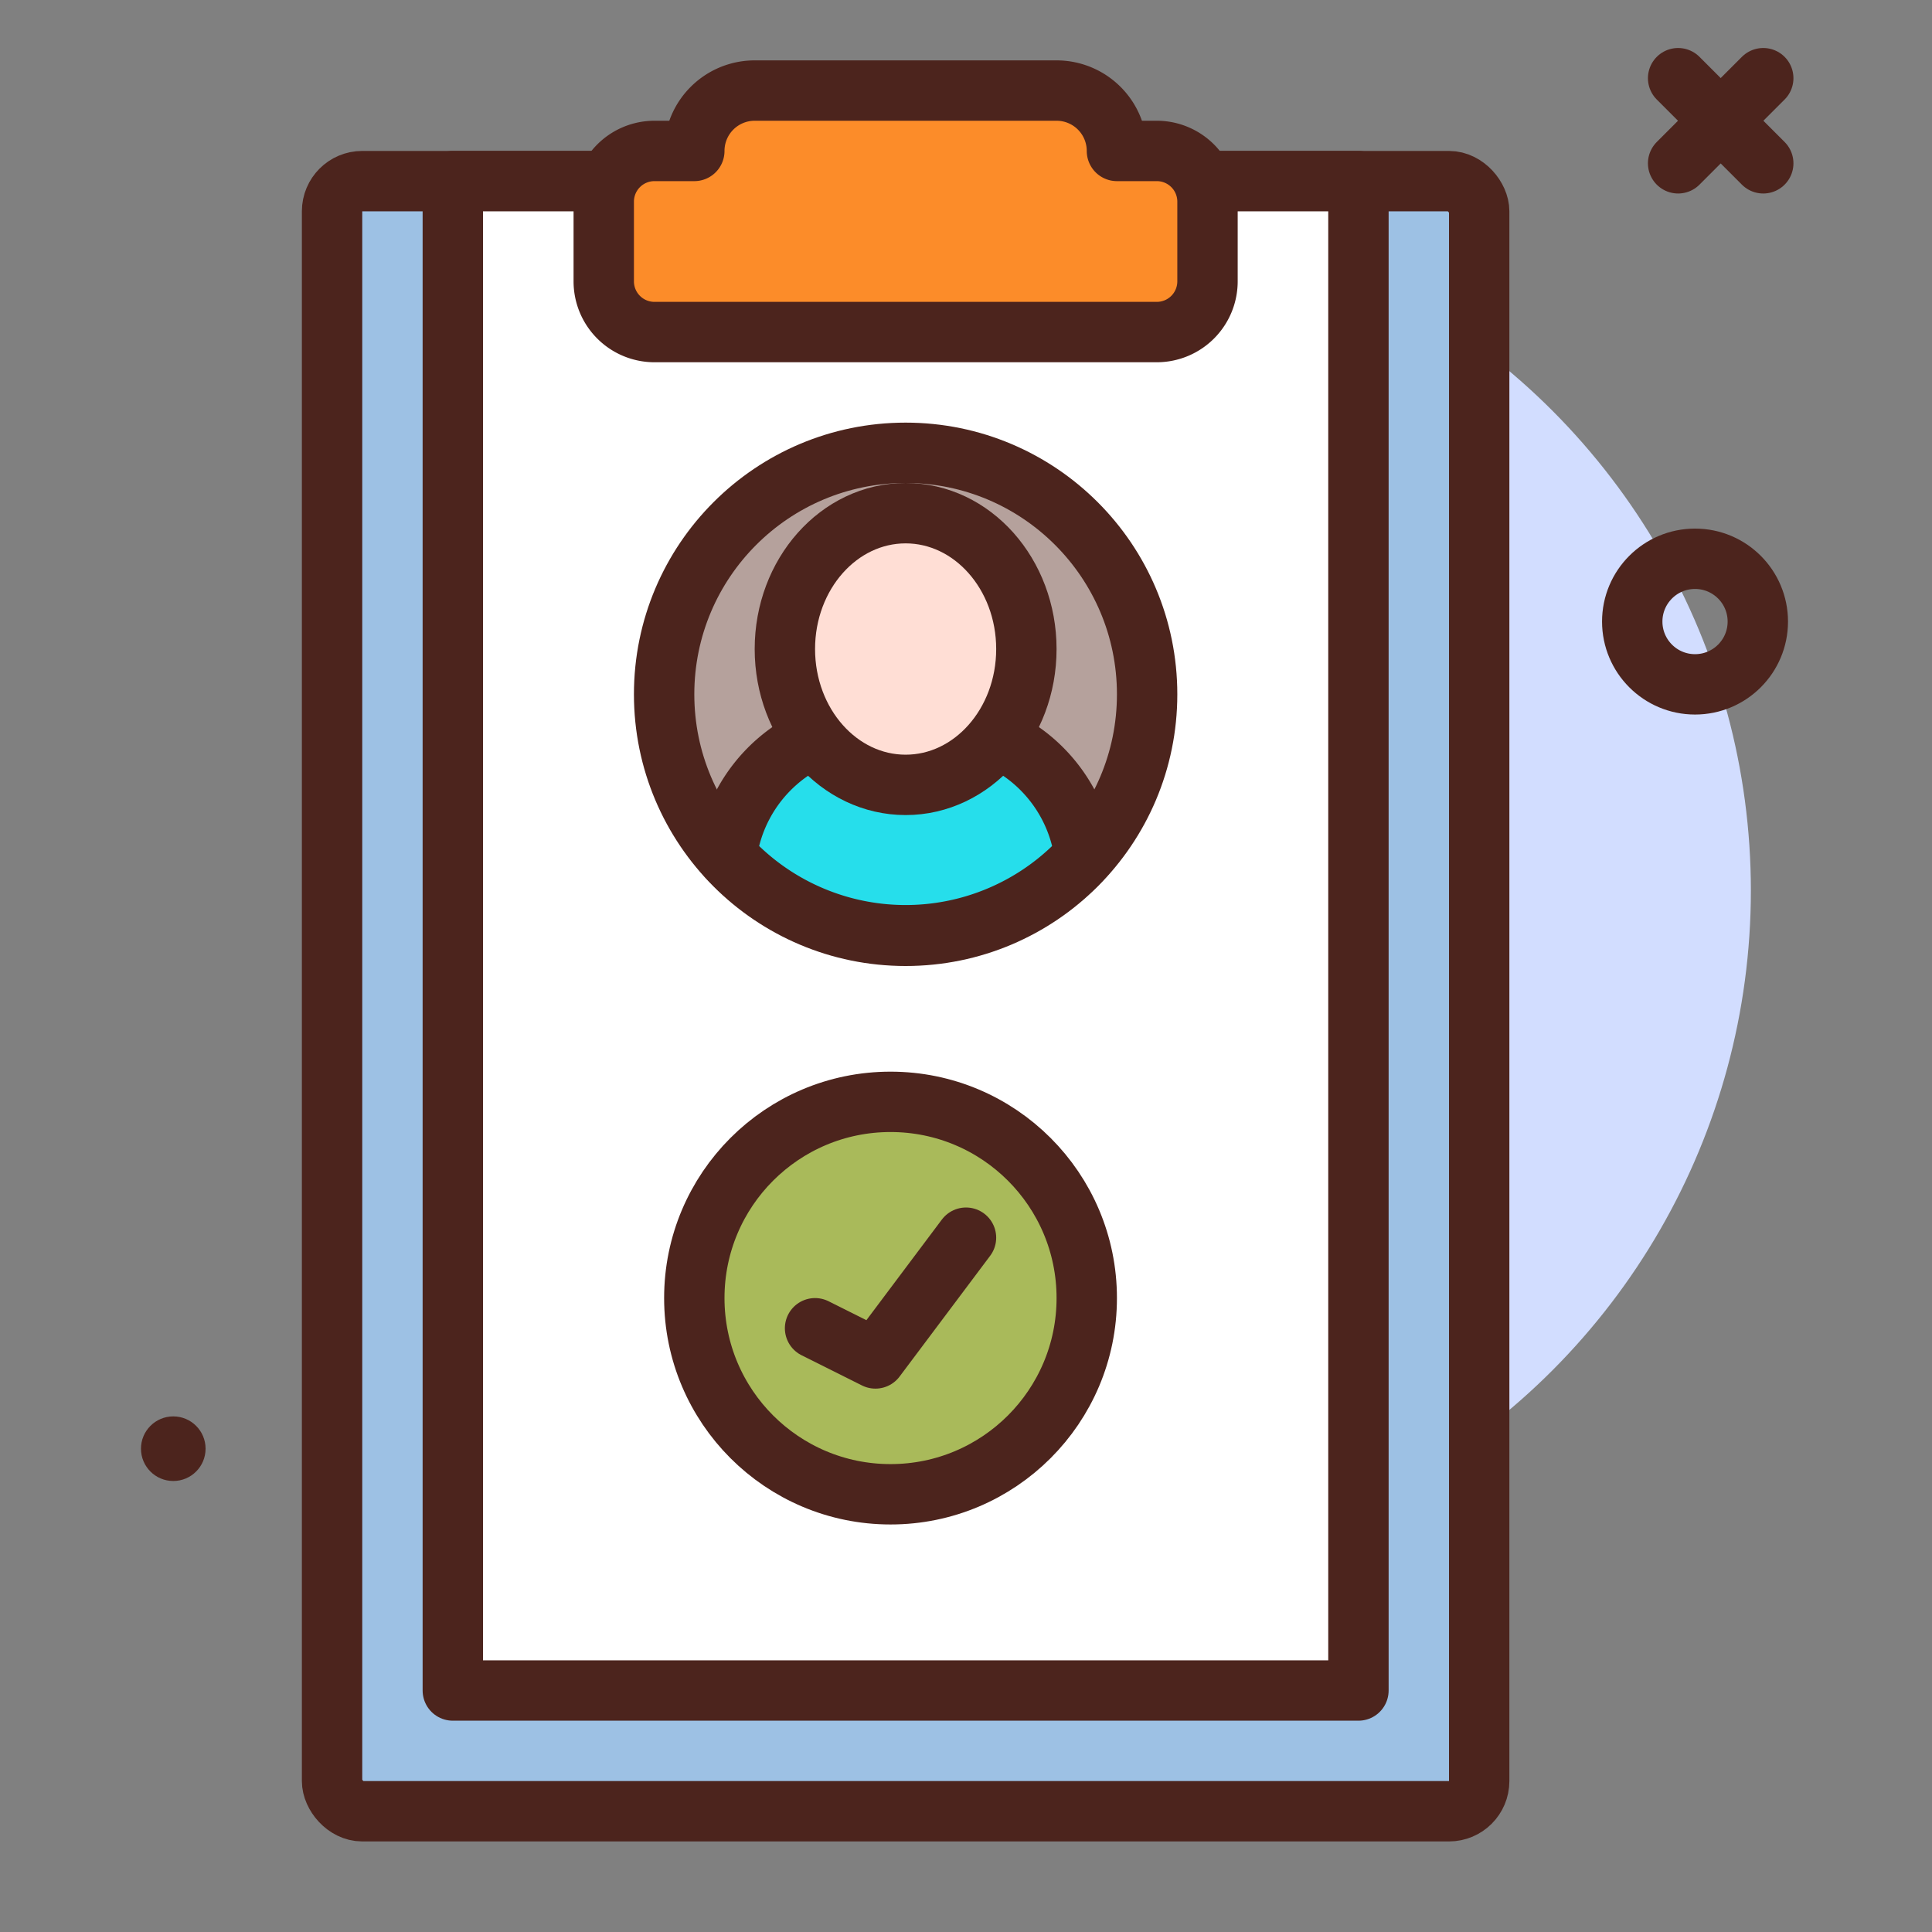<?xml version="1.0" ?><svg viewBox="0 0 64 64" xmlns="http://www.w3.org/2000/svg" width="24" height="24"><rect x="0" y="0" width="64" height="64" fill="#808080" stroke="none"/><defs><style>.cls-1{fill:#4c241d;}.cls-2{fill:none;}.cls-10,.cls-2,.cls-4,.cls-5,.cls-6,.cls-7,.cls-8,.cls-9{stroke:#4c241d;stroke-linecap:round;stroke-linejoin:round;stroke-width:2px;}.cls-3{fill:#d2ddff;}.cls-4{fill:#9dc1e4;}.cls-5{fill:#fff;}.cls-6{fill:#fc8c29;}.cls-7{fill:#b5a19c;}.cls-8{fill:#26deeb;}.cls-9{fill:#ffded5;}.cls-10{fill:#a9ba5a;}</style></defs><g id="positive-doc"><circle class="cls-1" cx="5.74" cy="47.99" r="1.07"/><line class="cls-2" x1="55.59" x2="58.41" y1="2.59" y2="5.41"/><line class="cls-2" x1="58.41" x2="55.59" y1="2.59" y2="5.41"/><circle class="cls-3" cx="35.5" cy="29.5" r="22.5"/><circle class="cls-2" cx="56.15" cy="20.59" r="2.08"/><rect class="cls-4" height="54" rx="1" width="38" x="11" y="6"/><rect class="cls-5" height="50" width="30" x="15" y="6"/><path class="cls-6" d="M37,5h0a2,2,0,0,0-2-2H25a2,2,0,0,0-2,2H21.68A1.68,1.68,0,0,0,20,6.68V9.32A1.68,1.68,0,0,0,21.68,11H38.32A1.68,1.68,0,0,0,40,9.32V6.68A1.68,1.68,0,0,0,38.32,5Z"/><circle class="cls-7" cx="30" cy="23" r="8"/><path class="cls-8" d="M35.93,28.35A5,5,0,0,0,31,24H29a5,5,0,0,0-4.93,4.35,8,8,0,0,0,11.86,0Z"/><ellipse class="cls-9" cx="30" cy="21.5" rx="4" ry="4.5"/><circle class="cls-10" cx="29.5" cy="43" r="6.5"/><polyline class="cls-10" points="27 44 29 45 32 41"/></g></svg>